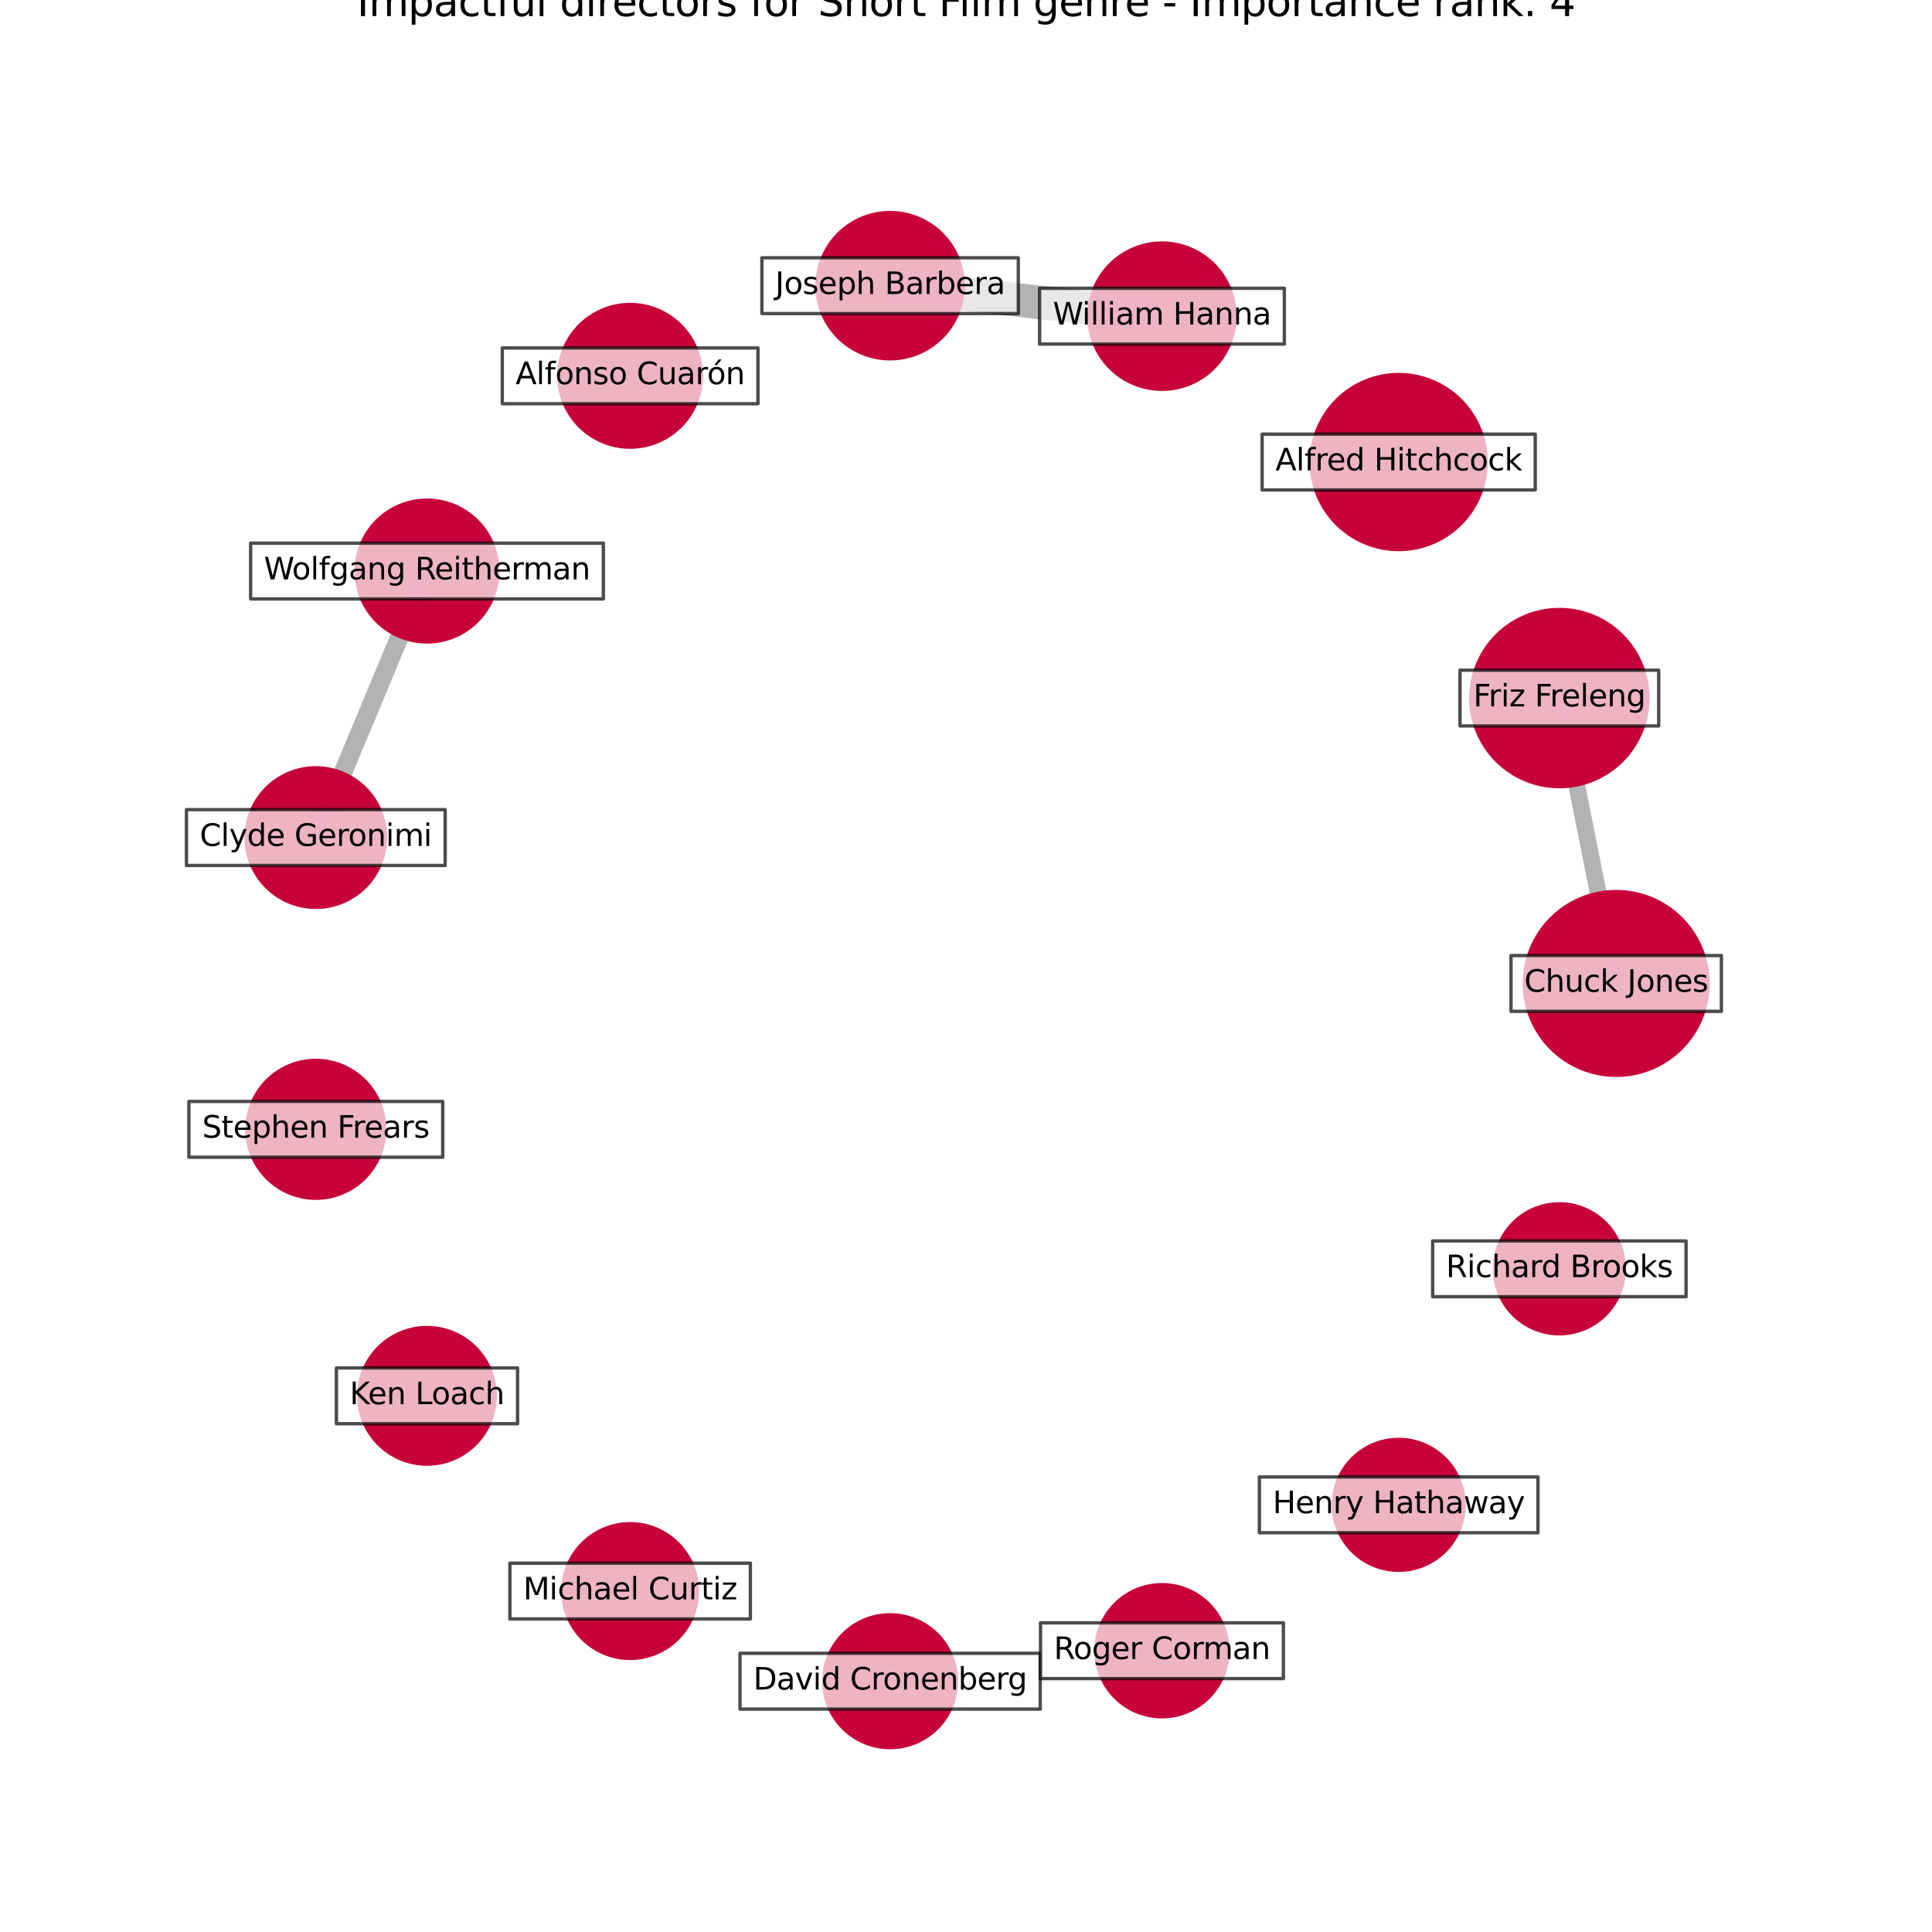 <?xml version="1.0" encoding="utf-8" standalone="no"?>
<!DOCTYPE svg PUBLIC "-//W3C//DTD SVG 1.1//EN"
  "http://www.w3.org/Graphics/SVG/1.1/DTD/svg11.dtd">
<svg xmlns:xlink="http://www.w3.org/1999/xlink" width="576pt" height="576pt" viewBox="0 0 576 576" xmlns="http://www.w3.org/2000/svg" version="1.1">
 <defs>
  <style type="text/css">*{stroke-linejoin: round; stroke-linecap: butt}</style>
 </defs>
 <g id="figure_1">
  <g id="patch_1">
   <path d="M 0 576 
L 576 576 
L 576 0 
L 0 0 
z
" style="fill: #ffffff"/>
  </g>
  <g id="axes_1">
   <g id="LineCollection_1">
    <path d="M 481.846 293.201 
L 464.902 208.121 
" clip-path="url(#pd6e6f0b21d)" style="fill: none; stroke: #000000; stroke-opacity: 0.3; stroke-width: 5"/>
    <path d="M 346.422 94.263 
L 265.372 85.171 
" clip-path="url(#pd6e6f0b21d)" style="fill: none; stroke: #000000; stroke-opacity: 0.3; stroke-width: 10"/>
    <path d="M 127.301 170.25 
L 94.154 249.711 
" clip-path="url(#pd6e6f0b21d)" style="fill: none; stroke: #000000; stroke-opacity: 0.3; stroke-width: 5.506"/>
   </g>
   <g id="PathCollection_1">
    <path d="M 481.846 320.587 
C 489.109 320.587 496.075 317.701 501.211 312.566 
C 506.347 307.43 509.232 300.464 509.232 293.201 
C 509.232 285.938 506.347 278.971 501.211 273.836 
C 496.075 268.7 489.109 265.815 481.846 265.815 
C 474.583 265.815 467.617 268.7 462.481 273.836 
C 457.346 278.971 454.46 285.938 454.46 293.201 
C 454.46 300.464 457.346 307.43 462.481 312.566 
C 467.617 317.701 474.583 320.587 481.846 320.587 
z
" clip-path="url(#pd6e6f0b21d)" style="fill: #c70039; fill-opacity: 0.99; stroke: #c70039; stroke-opacity: 0.99"/>
    <path d="M 464.902 234.524 
C 471.904 234.524 478.62 231.742 483.572 226.791 
C 488.523 221.84 491.305 215.123 491.305 208.121 
C 491.305 201.119 488.523 194.403 483.572 189.452 
C 478.62 184.5 471.904 181.718 464.902 181.718 
C 457.9 181.718 451.184 184.5 446.233 189.452 
C 441.281 194.403 438.499 201.119 438.499 208.121 
C 438.499 215.123 441.281 221.84 446.233 226.791 
C 451.184 231.742 457.9 234.524 464.902 234.524 
z
" clip-path="url(#pd6e6f0b21d)" style="fill: #c70039; fill-opacity: 0.99; stroke: #c70039; stroke-opacity: 0.99"/>
    <path d="M 417 163.836 
C 423.917 163.836 430.552 161.087 435.443 156.196 
C 440.335 151.305 443.083 144.67 443.083 137.753 
C 443.083 130.835 440.335 124.201 435.443 119.309 
C 430.552 114.418 423.917 111.67 417 111.67 
C 410.083 111.67 403.448 114.418 398.556 119.309 
C 393.665 124.201 390.917 130.835 390.917 137.753 
C 390.917 144.67 393.665 151.305 398.556 156.196 
C 403.448 161.087 410.083 163.836 417 163.836 
z
" clip-path="url(#pd6e6f0b21d)" style="fill: #c70039; fill-opacity: 0.99; stroke: #c70039; stroke-opacity: 0.99"/>
    <path d="M 346.422 116.056 
C 352.202 116.056 357.745 113.76 361.832 109.673 
C 365.919 105.586 368.215 100.042 368.215 94.263 
C 368.215 88.483 365.919 82.939 361.832 78.852 
C 357.745 74.766 352.202 72.469 346.422 72.469 
C 340.642 72.469 335.099 74.766 331.012 78.852 
C 326.925 82.939 324.629 88.483 324.629 94.263 
C 324.629 100.042 326.925 105.586 331.012 109.673 
C 335.099 113.76 340.642 116.056 346.422 116.056 
z
" clip-path="url(#pd6e6f0b21d)" style="fill: #c70039; fill-opacity: 0.99; stroke: #c70039; stroke-opacity: 0.99"/>
    <path d="M 265.372 106.964 
C 271.152 106.964 276.696 104.668 280.783 100.581 
C 284.869 96.494 287.166 90.95 287.166 85.171 
C 287.166 79.391 284.869 73.847 280.783 69.761 
C 276.696 65.674 271.152 63.377 265.372 63.377 
C 259.593 63.377 254.049 65.674 249.962 69.761 
C 245.875 73.847 243.579 79.391 243.579 85.171 
C 243.579 90.95 245.875 96.494 249.962 100.581 
C 254.049 104.668 259.593 106.964 265.372 106.964 
z
" clip-path="url(#pd6e6f0b21d)" style="fill: #c70039; fill-opacity: 0.99; stroke: #c70039; stroke-opacity: 0.99"/>
    <path d="M 187.865 133.31 
C 193.503 133.31 198.912 131.07 202.898 127.083 
C 206.885 123.096 209.126 117.688 209.126 112.049 
C 209.126 106.411 206.885 101.002 202.898 97.015 
C 198.912 93.028 193.503 90.788 187.865 90.788 
C 182.226 90.788 176.818 93.028 172.831 97.015 
C 168.844 101.002 166.604 106.411 166.604 112.049 
C 166.604 117.688 168.844 123.096 172.831 127.083 
C 176.818 131.07 182.226 133.31 187.865 133.31 
z
" clip-path="url(#pd6e6f0b21d)" style="fill: #c70039; fill-opacity: 0.99; stroke: #c70039; stroke-opacity: 0.99"/>
    <path d="M 127.301 191.38 
C 132.905 191.38 138.28 189.154 142.242 185.191 
C 146.205 181.229 148.431 175.854 148.431 170.25 
C 148.431 164.647 146.205 159.272 142.242 155.309 
C 138.28 151.347 132.905 149.12 127.301 149.12 
C 121.698 149.12 116.323 151.347 112.36 155.309 
C 108.398 159.272 106.171 164.647 106.171 170.25 
C 106.171 175.854 108.398 181.229 112.36 185.191 
C 116.323 189.154 121.698 191.38 127.301 191.38 
z
" clip-path="url(#pd6e6f0b21d)" style="fill: #c70039; fill-opacity: 0.99; stroke: #c70039; stroke-opacity: 0.99"/>
    <path d="M 94.154 270.503 
C 99.668 270.503 104.957 268.313 108.857 264.413 
C 112.756 260.514 114.947 255.225 114.947 249.711 
C 114.947 244.196 112.756 238.907 108.857 235.008 
C 104.957 231.109 99.668 228.918 94.154 228.918 
C 88.64 228.918 83.35 231.109 79.451 235.008 
C 75.552 238.907 73.361 244.196 73.361 249.711 
C 73.361 255.225 75.552 260.514 79.451 264.413 
C 83.35 268.313 88.64 270.503 94.154 270.503 
z
" clip-path="url(#pd6e6f0b21d)" style="fill: #c70039; fill-opacity: 0.99; stroke: #c70039; stroke-opacity: 0.99"/>
    <path d="M 94.154 357.236 
C 99.602 357.236 104.829 355.071 108.681 351.218 
C 112.534 347.366 114.699 342.139 114.699 336.691 
C 114.699 331.242 112.534 326.016 108.681 322.164 
C 104.829 318.311 99.602 316.146 94.154 316.146 
C 88.705 316.146 83.479 318.311 79.627 322.164 
C 75.774 326.016 73.609 331.242 73.609 336.691 
C 73.609 342.139 75.774 347.366 79.627 351.218 
C 83.479 355.071 88.705 357.236 94.154 357.236 
z
" clip-path="url(#pd6e6f0b21d)" style="fill: #c70039; fill-opacity: 0.99; stroke: #c70039; stroke-opacity: 0.99"/>
    <path d="M 127.301 436.508 
C 132.7 436.508 137.878 434.363 141.696 430.546 
C 145.513 426.728 147.658 421.55 147.658 416.151 
C 147.658 410.753 145.513 405.574 141.696 401.757 
C 137.878 397.939 132.7 395.794 127.301 395.794 
C 121.903 395.794 116.724 397.939 112.907 401.757 
C 109.089 405.574 106.944 410.753 106.944 416.151 
C 106.944 421.55 109.089 426.728 112.907 430.546 
C 116.724 434.363 121.903 436.508 127.301 436.508 
z
" clip-path="url(#pd6e6f0b21d)" style="fill: #c70039; fill-opacity: 0.99; stroke: #c70039; stroke-opacity: 0.99"/>
    <path d="M 187.865 494.42 
C 193.187 494.42 198.291 492.305 202.055 488.542 
C 205.818 484.779 207.932 479.674 207.932 474.352 
C 207.932 469.03 205.818 463.926 202.055 460.163 
C 198.291 456.399 193.187 454.285 187.865 454.285 
C 182.543 454.285 177.438 456.399 173.675 460.163 
C 169.912 463.926 167.797 469.03 167.797 474.352 
C 167.797 479.674 169.912 484.779 173.675 488.542 
C 177.438 492.305 182.543 494.42 187.865 494.42 
z
" clip-path="url(#pd6e6f0b21d)" style="fill: #c70039; fill-opacity: 0.99; stroke: #c70039; stroke-opacity: 0.99"/>
    <path d="M 265.372 521.021 
C 270.621 521.021 275.655 518.935 279.366 515.224 
C 283.077 511.513 285.162 506.479 285.162 501.231 
C 285.162 495.982 283.077 490.948 279.366 487.237 
C 275.655 483.526 270.621 481.441 265.372 481.441 
C 260.124 481.441 255.09 483.526 251.379 487.237 
C 247.668 490.948 245.583 495.982 245.583 501.231 
C 245.583 506.479 247.668 511.513 251.379 515.224 
C 255.09 518.935 260.124 521.021 265.372 521.021 
z
" clip-path="url(#pd6e6f0b21d)" style="fill: #c70039; fill-opacity: 0.99; stroke: #c70039; stroke-opacity: 0.99"/>
    <path d="M 346.422 511.822 
C 351.642 511.822 356.649 509.748 360.34 506.057 
C 364.031 502.366 366.105 497.359 366.105 492.139 
C 366.105 486.919 364.031 481.912 360.34 478.221 
C 356.649 474.53 351.642 472.456 346.422 472.456 
C 341.202 472.456 336.195 474.53 332.504 478.221 
C 328.813 481.912 326.739 486.919 326.739 492.139 
C 326.739 497.359 328.813 502.366 332.504 506.057 
C 336.195 509.748 341.202 511.822 346.422 511.822 
z
" clip-path="url(#pd6e6f0b21d)" style="fill: #c70039; fill-opacity: 0.99; stroke: #c70039; stroke-opacity: 0.99"/>
    <path d="M 417 468.153 
C 422.172 468.153 427.134 466.098 430.791 462.44 
C 434.449 458.783 436.504 453.821 436.504 448.649 
C 436.504 443.476 434.449 438.515 430.791 434.857 
C 427.134 431.2 422.172 429.145 417 429.145 
C 411.827 429.145 406.866 431.2 403.208 434.857 
C 399.551 438.515 397.496 443.476 397.496 448.649 
C 397.496 453.821 399.551 458.783 403.208 462.44 
C 406.866 466.098 411.827 468.153 417 468.153 
z
" clip-path="url(#pd6e6f0b21d)" style="fill: #c70039; fill-opacity: 0.99; stroke: #c70039; stroke-opacity: 0.99"/>
    <path d="M 464.902 397.645 
C 470.038 397.645 474.964 395.605 478.595 391.973 
C 482.227 388.342 484.267 383.416 484.267 378.28 
C 484.267 373.145 482.227 368.219 478.595 364.587 
C 474.964 360.956 470.038 358.915 464.902 358.915 
C 459.767 358.915 454.841 360.956 451.209 364.587 
C 447.578 368.219 445.537 373.145 445.537 378.28 
C 445.537 383.416 447.578 388.342 451.209 391.973 
C 454.841 395.605 459.767 397.645 464.902 397.645 
z
" clip-path="url(#pd6e6f0b21d)" style="fill: #c70039; fill-opacity: 0.99; stroke: #c70039; stroke-opacity: 0.99"/>
   </g>
   <g id="text_1">
    <g id="patch_2">
     <path d="M 450.484 301.516 
L 513.208 301.516 
L 513.208 284.886 
L 450.484 284.886 
z
" clip-path="url(#pd6e6f0b21d)" style="fill: #ffffff; opacity: 0.7; stroke: #000000; stroke-linejoin: miter"/>
    </g>
    <g clip-path="url(#pd6e6f0b21d)">
     <!-- Chuck Jones -->
     <g transform="translate(454.444 295.684)scale(0.09 -0.09)">
      <defs>
       <path id="DejaVuSans-43" d="M 4122 4306 
L 4122 3641 
Q 3803 3938 3442 4084 
Q 3081 4231 2675 4231 
Q 1875 4231 1450 3742 
Q 1025 3253 1025 2328 
Q 1025 1406 1450 917 
Q 1875 428 2675 428 
Q 3081 428 3442 575 
Q 3803 722 4122 1019 
L 4122 359 
Q 3791 134 3420 21 
Q 3050 -91 2638 -91 
Q 1578 -91 968 557 
Q 359 1206 359 2328 
Q 359 3453 968 4101 
Q 1578 4750 2638 4750 
Q 3056 4750 3426 4639 
Q 3797 4528 4122 4306 
z
" transform="scale(0.016)"/>
       <path id="DejaVuSans-68" d="M 3513 2113 
L 3513 0 
L 2938 0 
L 2938 2094 
Q 2938 2591 2744 2837 
Q 2550 3084 2163 3084 
Q 1697 3084 1428 2787 
Q 1159 2491 1159 1978 
L 1159 0 
L 581 0 
L 581 4863 
L 1159 4863 
L 1159 2956 
Q 1366 3272 1645 3428 
Q 1925 3584 2291 3584 
Q 2894 3584 3203 3211 
Q 3513 2838 3513 2113 
z
" transform="scale(0.016)"/>
       <path id="DejaVuSans-75" d="M 544 1381 
L 544 3500 
L 1119 3500 
L 1119 1403 
Q 1119 906 1312 657 
Q 1506 409 1894 409 
Q 2359 409 2629 706 
Q 2900 1003 2900 1516 
L 2900 3500 
L 3475 3500 
L 3475 0 
L 2900 0 
L 2900 538 
Q 2691 219 2414 64 
Q 2138 -91 1772 -91 
Q 1169 -91 856 284 
Q 544 659 544 1381 
z
M 1991 3584 
L 1991 3584 
z
" transform="scale(0.016)"/>
       <path id="DejaVuSans-63" d="M 3122 3366 
L 3122 2828 
Q 2878 2963 2633 3030 
Q 2388 3097 2138 3097 
Q 1578 3097 1268 2742 
Q 959 2388 959 1747 
Q 959 1106 1268 751 
Q 1578 397 2138 397 
Q 2388 397 2633 464 
Q 2878 531 3122 666 
L 3122 134 
Q 2881 22 2623 -34 
Q 2366 -91 2075 -91 
Q 1284 -91 818 406 
Q 353 903 353 1747 
Q 353 2603 823 3093 
Q 1294 3584 2113 3584 
Q 2378 3584 2631 3529 
Q 2884 3475 3122 3366 
z
" transform="scale(0.016)"/>
       <path id="DejaVuSans-6b" d="M 581 4863 
L 1159 4863 
L 1159 1991 
L 2875 3500 
L 3609 3500 
L 1753 1863 
L 3688 0 
L 2938 0 
L 1159 1709 
L 1159 0 
L 581 0 
L 581 4863 
z
" transform="scale(0.016)"/>
       <path id="DejaVuSans-20" transform="scale(0.016)"/>
       <path id="DejaVuSans-4a" d="M 628 4666 
L 1259 4666 
L 1259 325 
Q 1259 -519 939 -900 
Q 619 -1281 -91 -1281 
L -331 -1281 
L -331 -750 
L -134 -750 
Q 284 -750 456 -515 
Q 628 -281 628 325 
L 628 4666 
z
" transform="scale(0.016)"/>
       <path id="DejaVuSans-6f" d="M 1959 3097 
Q 1497 3097 1228 2736 
Q 959 2375 959 1747 
Q 959 1119 1226 758 
Q 1494 397 1959 397 
Q 2419 397 2687 759 
Q 2956 1122 2956 1747 
Q 2956 2369 2687 2733 
Q 2419 3097 1959 3097 
z
M 1959 3584 
Q 2709 3584 3137 3096 
Q 3566 2609 3566 1747 
Q 3566 888 3137 398 
Q 2709 -91 1959 -91 
Q 1206 -91 779 398 
Q 353 888 353 1747 
Q 353 2609 779 3096 
Q 1206 3584 1959 3584 
z
" transform="scale(0.016)"/>
       <path id="DejaVuSans-6e" d="M 3513 2113 
L 3513 0 
L 2938 0 
L 2938 2094 
Q 2938 2591 2744 2837 
Q 2550 3084 2163 3084 
Q 1697 3084 1428 2787 
Q 1159 2491 1159 1978 
L 1159 0 
L 581 0 
L 581 3500 
L 1159 3500 
L 1159 2956 
Q 1366 3272 1645 3428 
Q 1925 3584 2291 3584 
Q 2894 3584 3203 3211 
Q 3513 2838 3513 2113 
z
" transform="scale(0.016)"/>
       <path id="DejaVuSans-65" d="M 3597 1894 
L 3597 1613 
L 953 1613 
Q 991 1019 1311 708 
Q 1631 397 2203 397 
Q 2534 397 2845 478 
Q 3156 559 3463 722 
L 3463 178 
Q 3153 47 2828 -22 
Q 2503 -91 2169 -91 
Q 1331 -91 842 396 
Q 353 884 353 1716 
Q 353 2575 817 3079 
Q 1281 3584 2069 3584 
Q 2775 3584 3186 3129 
Q 3597 2675 3597 1894 
z
M 3022 2063 
Q 3016 2534 2758 2815 
Q 2500 3097 2075 3097 
Q 1594 3097 1305 2825 
Q 1016 2553 972 2059 
L 3022 2063 
z
" transform="scale(0.016)"/>
       <path id="DejaVuSans-73" d="M 2834 3397 
L 2834 2853 
Q 2591 2978 2328 3040 
Q 2066 3103 1784 3103 
Q 1356 3103 1142 2972 
Q 928 2841 928 2578 
Q 928 2378 1081 2264 
Q 1234 2150 1697 2047 
L 1894 2003 
Q 2506 1872 2764 1633 
Q 3022 1394 3022 966 
Q 3022 478 2636 193 
Q 2250 -91 1575 -91 
Q 1294 -91 989 -36 
Q 684 19 347 128 
L 347 722 
Q 666 556 975 473 
Q 1284 391 1588 391 
Q 1994 391 2212 530 
Q 2431 669 2431 922 
Q 2431 1156 2273 1281 
Q 2116 1406 1581 1522 
L 1381 1569 
Q 847 1681 609 1914 
Q 372 2147 372 2553 
Q 372 3047 722 3315 
Q 1072 3584 1716 3584 
Q 2034 3584 2315 3537 
Q 2597 3491 2834 3397 
z
" transform="scale(0.016)"/>
      </defs>
      <use xlink:href="#DejaVuSans-43"/>
      <use xlink:href="#DejaVuSans-68" x="69.824"/>
      <use xlink:href="#DejaVuSans-75" x="133.203"/>
      <use xlink:href="#DejaVuSans-63" x="196.582"/>
      <use xlink:href="#DejaVuSans-6b" x="251.562"/>
      <use xlink:href="#DejaVuSans-20" x="309.473"/>
      <use xlink:href="#DejaVuSans-4a" x="341.26"/>
      <use xlink:href="#DejaVuSans-6f" x="370.752"/>
      <use xlink:href="#DejaVuSans-6e" x="431.934"/>
      <use xlink:href="#DejaVuSans-65" x="495.312"/>
      <use xlink:href="#DejaVuSans-73" x="556.836"/>
     </g>
    </g>
   </g>
   <g id="text_2">
    <g id="patch_3">
     <path d="M 435.281 216.436 
L 494.523 216.436 
L 494.523 199.806 
L 435.281 199.806 
z
" clip-path="url(#pd6e6f0b21d)" style="fill: #ffffff; opacity: 0.7; stroke: #000000; stroke-linejoin: miter"/>
    </g>
    <g clip-path="url(#pd6e6f0b21d)">
     <!-- Friz Freleng -->
     <g transform="translate(439.241 210.605)scale(0.09 -0.09)">
      <defs>
       <path id="DejaVuSans-46" d="M 628 4666 
L 3309 4666 
L 3309 4134 
L 1259 4134 
L 1259 2759 
L 3109 2759 
L 3109 2228 
L 1259 2228 
L 1259 0 
L 628 0 
L 628 4666 
z
" transform="scale(0.016)"/>
       <path id="DejaVuSans-72" d="M 2631 2963 
Q 2534 3019 2420 3045 
Q 2306 3072 2169 3072 
Q 1681 3072 1420 2755 
Q 1159 2438 1159 1844 
L 1159 0 
L 581 0 
L 581 3500 
L 1159 3500 
L 1159 2956 
Q 1341 3275 1631 3429 
Q 1922 3584 2338 3584 
Q 2397 3584 2469 3576 
Q 2541 3569 2628 3553 
L 2631 2963 
z
" transform="scale(0.016)"/>
       <path id="DejaVuSans-69" d="M 603 3500 
L 1178 3500 
L 1178 0 
L 603 0 
L 603 3500 
z
M 603 4863 
L 1178 4863 
L 1178 4134 
L 603 4134 
L 603 4863 
z
" transform="scale(0.016)"/>
       <path id="DejaVuSans-7a" d="M 353 3500 
L 3084 3500 
L 3084 2975 
L 922 459 
L 3084 459 
L 3084 0 
L 275 0 
L 275 525 
L 2438 3041 
L 353 3041 
L 353 3500 
z
" transform="scale(0.016)"/>
       <path id="DejaVuSans-6c" d="M 603 4863 
L 1178 4863 
L 1178 0 
L 603 0 
L 603 4863 
z
" transform="scale(0.016)"/>
       <path id="DejaVuSans-67" d="M 2906 1791 
Q 2906 2416 2648 2759 
Q 2391 3103 1925 3103 
Q 1463 3103 1205 2759 
Q 947 2416 947 1791 
Q 947 1169 1205 825 
Q 1463 481 1925 481 
Q 2391 481 2648 825 
Q 2906 1169 2906 1791 
z
M 3481 434 
Q 3481 -459 3084 -895 
Q 2688 -1331 1869 -1331 
Q 1566 -1331 1297 -1286 
Q 1028 -1241 775 -1147 
L 775 -588 
Q 1028 -725 1275 -790 
Q 1522 -856 1778 -856 
Q 2344 -856 2625 -561 
Q 2906 -266 2906 331 
L 2906 616 
Q 2728 306 2450 153 
Q 2172 0 1784 0 
Q 1141 0 747 490 
Q 353 981 353 1791 
Q 353 2603 747 3093 
Q 1141 3584 1784 3584 
Q 2172 3584 2450 3431 
Q 2728 3278 2906 2969 
L 2906 3500 
L 3481 3500 
L 3481 434 
z
" transform="scale(0.016)"/>
      </defs>
      <use xlink:href="#DejaVuSans-46"/>
      <use xlink:href="#DejaVuSans-72" x="50.27"/>
      <use xlink:href="#DejaVuSans-69" x="91.383"/>
      <use xlink:href="#DejaVuSans-7a" x="119.166"/>
      <use xlink:href="#DejaVuSans-20" x="171.656"/>
      <use xlink:href="#DejaVuSans-46" x="203.443"/>
      <use xlink:href="#DejaVuSans-72" x="253.713"/>
      <use xlink:href="#DejaVuSans-65" x="292.576"/>
      <use xlink:href="#DejaVuSans-6c" x="354.1"/>
      <use xlink:href="#DejaVuSans-65" x="381.883"/>
      <use xlink:href="#DejaVuSans-6e" x="443.406"/>
      <use xlink:href="#DejaVuSans-67" x="506.785"/>
     </g>
    </g>
   </g>
   <g id="text_3">
    <g id="patch_4">
     <path d="M 376.29 146.068 
L 457.709 146.068 
L 457.709 129.438 
L 376.29 129.438 
z
" clip-path="url(#pd6e6f0b21d)" style="fill: #ffffff; opacity: 0.7; stroke: #000000; stroke-linejoin: miter"/>
    </g>
    <g clip-path="url(#pd6e6f0b21d)">
     <!-- Alfred Hitchcock -->
     <g transform="translate(380.25 140.236)scale(0.09 -0.09)">
      <defs>
       <path id="DejaVuSans-41" d="M 2188 4044 
L 1331 1722 
L 3047 1722 
L 2188 4044 
z
M 1831 4666 
L 2547 4666 
L 4325 0 
L 3669 0 
L 3244 1197 
L 1141 1197 
L 716 0 
L 50 0 
L 1831 4666 
z
" transform="scale(0.016)"/>
       <path id="DejaVuSans-66" d="M 2375 4863 
L 2375 4384 
L 1825 4384 
Q 1516 4384 1395 4259 
Q 1275 4134 1275 3809 
L 1275 3500 
L 2222 3500 
L 2222 3053 
L 1275 3053 
L 1275 0 
L 697 0 
L 697 3053 
L 147 3053 
L 147 3500 
L 697 3500 
L 697 3744 
Q 697 4328 969 4595 
Q 1241 4863 1831 4863 
L 2375 4863 
z
" transform="scale(0.016)"/>
       <path id="DejaVuSans-64" d="M 2906 2969 
L 2906 4863 
L 3481 4863 
L 3481 0 
L 2906 0 
L 2906 525 
Q 2725 213 2448 61 
Q 2172 -91 1784 -91 
Q 1150 -91 751 415 
Q 353 922 353 1747 
Q 353 2572 751 3078 
Q 1150 3584 1784 3584 
Q 2172 3584 2448 3432 
Q 2725 3281 2906 2969 
z
M 947 1747 
Q 947 1113 1208 752 
Q 1469 391 1925 391 
Q 2381 391 2643 752 
Q 2906 1113 2906 1747 
Q 2906 2381 2643 2742 
Q 2381 3103 1925 3103 
Q 1469 3103 1208 2742 
Q 947 2381 947 1747 
z
" transform="scale(0.016)"/>
       <path id="DejaVuSans-48" d="M 628 4666 
L 1259 4666 
L 1259 2753 
L 3553 2753 
L 3553 4666 
L 4184 4666 
L 4184 0 
L 3553 0 
L 3553 2222 
L 1259 2222 
L 1259 0 
L 628 0 
L 628 4666 
z
" transform="scale(0.016)"/>
       <path id="DejaVuSans-74" d="M 1172 4494 
L 1172 3500 
L 2356 3500 
L 2356 3053 
L 1172 3053 
L 1172 1153 
Q 1172 725 1289 603 
Q 1406 481 1766 481 
L 2356 481 
L 2356 0 
L 1766 0 
Q 1100 0 847 248 
Q 594 497 594 1153 
L 594 3053 
L 172 3053 
L 172 3500 
L 594 3500 
L 594 4494 
L 1172 4494 
z
" transform="scale(0.016)"/>
      </defs>
      <use xlink:href="#DejaVuSans-41"/>
      <use xlink:href="#DejaVuSans-6c" x="68.408"/>
      <use xlink:href="#DejaVuSans-66" x="96.191"/>
      <use xlink:href="#DejaVuSans-72" x="131.396"/>
      <use xlink:href="#DejaVuSans-65" x="170.26"/>
      <use xlink:href="#DejaVuSans-64" x="231.783"/>
      <use xlink:href="#DejaVuSans-20" x="295.26"/>
      <use xlink:href="#DejaVuSans-48" x="327.047"/>
      <use xlink:href="#DejaVuSans-69" x="402.242"/>
      <use xlink:href="#DejaVuSans-74" x="430.025"/>
      <use xlink:href="#DejaVuSans-63" x="469.234"/>
      <use xlink:href="#DejaVuSans-68" x="524.215"/>
      <use xlink:href="#DejaVuSans-63" x="587.594"/>
      <use xlink:href="#DejaVuSans-6f" x="642.574"/>
      <use xlink:href="#DejaVuSans-63" x="703.756"/>
      <use xlink:href="#DejaVuSans-6b" x="758.736"/>
     </g>
    </g>
   </g>
   <g id="text_4">
    <g id="patch_5">
     <path d="M 309.939 102.578 
L 382.905 102.578 
L 382.905 85.947 
L 309.939 85.947 
z
" clip-path="url(#pd6e6f0b21d)" style="fill: #ffffff; opacity: 0.7; stroke: #000000; stroke-linejoin: miter"/>
    </g>
    <g clip-path="url(#pd6e6f0b21d)">
     <!-- William Hanna -->
     <g transform="translate(313.899 96.746)scale(0.09 -0.09)">
      <defs>
       <path id="DejaVuSans-57" d="M 213 4666 
L 850 4666 
L 1831 722 
L 2809 4666 
L 3519 4666 
L 4500 722 
L 5478 4666 
L 6119 4666 
L 4947 0 
L 4153 0 
L 3169 4050 
L 2175 0 
L 1381 0 
L 213 4666 
z
" transform="scale(0.016)"/>
       <path id="DejaVuSans-61" d="M 2194 1759 
Q 1497 1759 1228 1600 
Q 959 1441 959 1056 
Q 959 750 1161 570 
Q 1363 391 1709 391 
Q 2188 391 2477 730 
Q 2766 1069 2766 1631 
L 2766 1759 
L 2194 1759 
z
M 3341 1997 
L 3341 0 
L 2766 0 
L 2766 531 
Q 2569 213 2275 61 
Q 1981 -91 1556 -91 
Q 1019 -91 701 211 
Q 384 513 384 1019 
Q 384 1609 779 1909 
Q 1175 2209 1959 2209 
L 2766 2209 
L 2766 2266 
Q 2766 2663 2505 2880 
Q 2244 3097 1772 3097 
Q 1472 3097 1187 3025 
Q 903 2953 641 2809 
L 641 3341 
Q 956 3463 1253 3523 
Q 1550 3584 1831 3584 
Q 2591 3584 2966 3190 
Q 3341 2797 3341 1997 
z
" transform="scale(0.016)"/>
       <path id="DejaVuSans-6d" d="M 3328 2828 
Q 3544 3216 3844 3400 
Q 4144 3584 4550 3584 
Q 5097 3584 5394 3201 
Q 5691 2819 5691 2113 
L 5691 0 
L 5113 0 
L 5113 2094 
Q 5113 2597 4934 2840 
Q 4756 3084 4391 3084 
Q 3944 3084 3684 2787 
Q 3425 2491 3425 1978 
L 3425 0 
L 2847 0 
L 2847 2094 
Q 2847 2600 2669 2842 
Q 2491 3084 2119 3084 
Q 1678 3084 1418 2786 
Q 1159 2488 1159 1978 
L 1159 0 
L 581 0 
L 581 3500 
L 1159 3500 
L 1159 2956 
Q 1356 3278 1631 3431 
Q 1906 3584 2284 3584 
Q 2666 3584 2933 3390 
Q 3200 3197 3328 2828 
z
" transform="scale(0.016)"/>
      </defs>
      <use xlink:href="#DejaVuSans-57"/>
      <use xlink:href="#DejaVuSans-69" x="96.627"/>
      <use xlink:href="#DejaVuSans-6c" x="124.41"/>
      <use xlink:href="#DejaVuSans-6c" x="152.193"/>
      <use xlink:href="#DejaVuSans-69" x="179.977"/>
      <use xlink:href="#DejaVuSans-61" x="207.76"/>
      <use xlink:href="#DejaVuSans-6d" x="269.039"/>
      <use xlink:href="#DejaVuSans-20" x="366.451"/>
      <use xlink:href="#DejaVuSans-48" x="398.238"/>
      <use xlink:href="#DejaVuSans-61" x="473.434"/>
      <use xlink:href="#DejaVuSans-6e" x="534.713"/>
      <use xlink:href="#DejaVuSans-6e" x="598.092"/>
      <use xlink:href="#DejaVuSans-61" x="661.471"/>
     </g>
    </g>
   </g>
   <g id="text_5">
    <g id="patch_6">
     <path d="M 227.151 93.486 
L 303.593 93.486 
L 303.593 76.856 
L 227.151 76.856 
z
" clip-path="url(#pd6e6f0b21d)" style="fill: #ffffff; opacity: 0.7; stroke: #000000; stroke-linejoin: miter"/>
    </g>
    <g clip-path="url(#pd6e6f0b21d)">
     <!-- Joseph Barbera -->
     <g transform="translate(231.111 87.654)scale(0.09 -0.09)">
      <defs>
       <path id="DejaVuSans-70" d="M 1159 525 
L 1159 -1331 
L 581 -1331 
L 581 3500 
L 1159 3500 
L 1159 2969 
Q 1341 3281 1617 3432 
Q 1894 3584 2278 3584 
Q 2916 3584 3314 3078 
Q 3713 2572 3713 1747 
Q 3713 922 3314 415 
Q 2916 -91 2278 -91 
Q 1894 -91 1617 61 
Q 1341 213 1159 525 
z
M 3116 1747 
Q 3116 2381 2855 2742 
Q 2594 3103 2138 3103 
Q 1681 3103 1420 2742 
Q 1159 2381 1159 1747 
Q 1159 1113 1420 752 
Q 1681 391 2138 391 
Q 2594 391 2855 752 
Q 3116 1113 3116 1747 
z
" transform="scale(0.016)"/>
       <path id="DejaVuSans-42" d="M 1259 2228 
L 1259 519 
L 2272 519 
Q 2781 519 3026 730 
Q 3272 941 3272 1375 
Q 3272 1813 3026 2020 
Q 2781 2228 2272 2228 
L 1259 2228 
z
M 1259 4147 
L 1259 2741 
L 2194 2741 
Q 2656 2741 2882 2914 
Q 3109 3088 3109 3444 
Q 3109 3797 2882 3972 
Q 2656 4147 2194 4147 
L 1259 4147 
z
M 628 4666 
L 2241 4666 
Q 2963 4666 3353 4366 
Q 3744 4066 3744 3513 
Q 3744 3084 3544 2831 
Q 3344 2578 2956 2516 
Q 3422 2416 3680 2098 
Q 3938 1781 3938 1306 
Q 3938 681 3513 340 
Q 3088 0 2303 0 
L 628 0 
L 628 4666 
z
" transform="scale(0.016)"/>
       <path id="DejaVuSans-62" d="M 3116 1747 
Q 3116 2381 2855 2742 
Q 2594 3103 2138 3103 
Q 1681 3103 1420 2742 
Q 1159 2381 1159 1747 
Q 1159 1113 1420 752 
Q 1681 391 2138 391 
Q 2594 391 2855 752 
Q 3116 1113 3116 1747 
z
M 1159 2969 
Q 1341 3281 1617 3432 
Q 1894 3584 2278 3584 
Q 2916 3584 3314 3078 
Q 3713 2572 3713 1747 
Q 3713 922 3314 415 
Q 2916 -91 2278 -91 
Q 1894 -91 1617 61 
Q 1341 213 1159 525 
L 1159 0 
L 581 0 
L 581 4863 
L 1159 4863 
L 1159 2969 
z
" transform="scale(0.016)"/>
      </defs>
      <use xlink:href="#DejaVuSans-4a"/>
      <use xlink:href="#DejaVuSans-6f" x="29.492"/>
      <use xlink:href="#DejaVuSans-73" x="90.674"/>
      <use xlink:href="#DejaVuSans-65" x="142.773"/>
      <use xlink:href="#DejaVuSans-70" x="204.297"/>
      <use xlink:href="#DejaVuSans-68" x="267.773"/>
      <use xlink:href="#DejaVuSans-20" x="331.152"/>
      <use xlink:href="#DejaVuSans-42" x="362.939"/>
      <use xlink:href="#DejaVuSans-61" x="431.543"/>
      <use xlink:href="#DejaVuSans-72" x="492.822"/>
      <use xlink:href="#DejaVuSans-62" x="533.936"/>
      <use xlink:href="#DejaVuSans-65" x="597.412"/>
      <use xlink:href="#DejaVuSans-72" x="658.936"/>
      <use xlink:href="#DejaVuSans-61" x="700.049"/>
     </g>
    </g>
   </g>
   <g id="text_6">
    <g id="patch_7">
     <path d="M 149.753 120.364 
L 225.976 120.364 
L 225.976 103.734 
L 149.753 103.734 
z
" clip-path="url(#pd6e6f0b21d)" style="fill: #ffffff; opacity: 0.7; stroke: #000000; stroke-linejoin: miter"/>
    </g>
    <g clip-path="url(#pd6e6f0b21d)">
     <!-- Alfonso Cuarón -->
     <g transform="translate(153.713 114.533)scale(0.09 -0.09)">
      <defs>
       <path id="DejaVuSans-f3" d="M 1959 3097 
Q 1497 3097 1228 2736 
Q 959 2375 959 1747 
Q 959 1119 1226 758 
Q 1494 397 1959 397 
Q 2419 397 2687 759 
Q 2956 1122 2956 1747 
Q 2956 2369 2687 2733 
Q 2419 3097 1959 3097 
z
M 1959 3584 
Q 2709 3584 3137 3096 
Q 3566 2609 3566 1747 
Q 3566 888 3137 398 
Q 2709 -91 1959 -91 
Q 1206 -91 779 398 
Q 353 888 353 1747 
Q 353 2609 779 3096 
Q 1206 3584 1959 3584 
z
M 2394 5119 
L 3016 5119 
L 1997 3944 
L 1519 3944 
L 2394 5119 
z
" transform="scale(0.016)"/>
      </defs>
      <use xlink:href="#DejaVuSans-41"/>
      <use xlink:href="#DejaVuSans-6c" x="68.408"/>
      <use xlink:href="#DejaVuSans-66" x="96.191"/>
      <use xlink:href="#DejaVuSans-6f" x="131.396"/>
      <use xlink:href="#DejaVuSans-6e" x="192.578"/>
      <use xlink:href="#DejaVuSans-73" x="255.957"/>
      <use xlink:href="#DejaVuSans-6f" x="308.057"/>
      <use xlink:href="#DejaVuSans-20" x="369.238"/>
      <use xlink:href="#DejaVuSans-43" x="401.025"/>
      <use xlink:href="#DejaVuSans-75" x="470.85"/>
      <use xlink:href="#DejaVuSans-61" x="534.229"/>
      <use xlink:href="#DejaVuSans-72" x="595.508"/>
      <use xlink:href="#DejaVuSans-f3" x="634.371"/>
      <use xlink:href="#DejaVuSans-6e" x="695.553"/>
     </g>
    </g>
   </g>
   <g id="text_7">
    <g id="patch_8">
     <path d="M 74.723 178.565 
L 179.88 178.565 
L 179.88 161.935 
L 74.723 161.935 
z
" clip-path="url(#pd6e6f0b21d)" style="fill: #ffffff; opacity: 0.7; stroke: #000000; stroke-linejoin: miter"/>
    </g>
    <g clip-path="url(#pd6e6f0b21d)">
     <!-- Wolfgang Reitherman -->
     <g transform="translate(78.683 172.734)scale(0.09 -0.09)">
      <defs>
       <path id="DejaVuSans-52" d="M 2841 2188 
Q 3044 2119 3236 1894 
Q 3428 1669 3622 1275 
L 4263 0 
L 3584 0 
L 2988 1197 
Q 2756 1666 2539 1819 
Q 2322 1972 1947 1972 
L 1259 1972 
L 1259 0 
L 628 0 
L 628 4666 
L 2053 4666 
Q 2853 4666 3247 4331 
Q 3641 3997 3641 3322 
Q 3641 2881 3436 2590 
Q 3231 2300 2841 2188 
z
M 1259 4147 
L 1259 2491 
L 2053 2491 
Q 2509 2491 2742 2702 
Q 2975 2913 2975 3322 
Q 2975 3731 2742 3939 
Q 2509 4147 2053 4147 
L 1259 4147 
z
" transform="scale(0.016)"/>
      </defs>
      <use xlink:href="#DejaVuSans-57"/>
      <use xlink:href="#DejaVuSans-6f" x="93.002"/>
      <use xlink:href="#DejaVuSans-6c" x="154.184"/>
      <use xlink:href="#DejaVuSans-66" x="181.967"/>
      <use xlink:href="#DejaVuSans-67" x="217.172"/>
      <use xlink:href="#DejaVuSans-61" x="280.648"/>
      <use xlink:href="#DejaVuSans-6e" x="341.928"/>
      <use xlink:href="#DejaVuSans-67" x="405.307"/>
      <use xlink:href="#DejaVuSans-20" x="468.783"/>
      <use xlink:href="#DejaVuSans-52" x="500.57"/>
      <use xlink:href="#DejaVuSans-65" x="565.553"/>
      <use xlink:href="#DejaVuSans-69" x="627.076"/>
      <use xlink:href="#DejaVuSans-74" x="654.859"/>
      <use xlink:href="#DejaVuSans-68" x="694.068"/>
      <use xlink:href="#DejaVuSans-65" x="757.447"/>
      <use xlink:href="#DejaVuSans-72" x="818.971"/>
      <use xlink:href="#DejaVuSans-6d" x="858.334"/>
      <use xlink:href="#DejaVuSans-61" x="955.746"/>
      <use xlink:href="#DejaVuSans-6e" x="1017.025"/>
     </g>
    </g>
   </g>
   <g id="text_8">
    <g id="patch_9">
     <path d="M 55.589 258.026 
L 132.719 258.026 
L 132.719 241.395 
L 55.589 241.395 
z
" clip-path="url(#pd6e6f0b21d)" style="fill: #ffffff; opacity: 0.7; stroke: #000000; stroke-linejoin: miter"/>
    </g>
    <g clip-path="url(#pd6e6f0b21d)">
     <!-- Clyde Geronimi -->
     <g transform="translate(59.549 252.194)scale(0.09 -0.09)">
      <defs>
       <path id="DejaVuSans-79" d="M 2059 -325 
Q 1816 -950 1584 -1140 
Q 1353 -1331 966 -1331 
L 506 -1331 
L 506 -850 
L 844 -850 
Q 1081 -850 1212 -737 
Q 1344 -625 1503 -206 
L 1606 56 
L 191 3500 
L 800 3500 
L 1894 763 
L 2988 3500 
L 3597 3500 
L 2059 -325 
z
" transform="scale(0.016)"/>
       <path id="DejaVuSans-47" d="M 3809 666 
L 3809 1919 
L 2778 1919 
L 2778 2438 
L 4434 2438 
L 4434 434 
Q 4069 175 3628 42 
Q 3188 -91 2688 -91 
Q 1594 -91 976 548 
Q 359 1188 359 2328 
Q 359 3472 976 4111 
Q 1594 4750 2688 4750 
Q 3144 4750 3555 4637 
Q 3966 4525 4313 4306 
L 4313 3634 
Q 3963 3931 3569 4081 
Q 3175 4231 2741 4231 
Q 1884 4231 1454 3753 
Q 1025 3275 1025 2328 
Q 1025 1384 1454 906 
Q 1884 428 2741 428 
Q 3075 428 3337 486 
Q 3600 544 3809 666 
z
" transform="scale(0.016)"/>
      </defs>
      <use xlink:href="#DejaVuSans-43"/>
      <use xlink:href="#DejaVuSans-6c" x="69.824"/>
      <use xlink:href="#DejaVuSans-79" x="97.607"/>
      <use xlink:href="#DejaVuSans-64" x="156.787"/>
      <use xlink:href="#DejaVuSans-65" x="220.264"/>
      <use xlink:href="#DejaVuSans-20" x="281.787"/>
      <use xlink:href="#DejaVuSans-47" x="313.574"/>
      <use xlink:href="#DejaVuSans-65" x="391.064"/>
      <use xlink:href="#DejaVuSans-72" x="452.588"/>
      <use xlink:href="#DejaVuSans-6f" x="491.451"/>
      <use xlink:href="#DejaVuSans-6e" x="552.633"/>
      <use xlink:href="#DejaVuSans-69" x="616.012"/>
      <use xlink:href="#DejaVuSans-6d" x="643.795"/>
      <use xlink:href="#DejaVuSans-69" x="741.207"/>
     </g>
    </g>
   </g>
   <g id="text_9">
    <g id="patch_10">
     <path d="M 56.313 345.006 
L 131.995 345.006 
L 131.995 328.376 
L 56.313 328.376 
z
" clip-path="url(#pd6e6f0b21d)" style="fill: #ffffff; opacity: 0.7; stroke: #000000; stroke-linejoin: miter"/>
    </g>
    <g clip-path="url(#pd6e6f0b21d)">
     <!-- Stephen Frears -->
     <g transform="translate(60.273 339.174)scale(0.09 -0.09)">
      <defs>
       <path id="DejaVuSans-53" d="M 3425 4513 
L 3425 3897 
Q 3066 4069 2747 4153 
Q 2428 4238 2131 4238 
Q 1616 4238 1336 4038 
Q 1056 3838 1056 3469 
Q 1056 3159 1242 3001 
Q 1428 2844 1947 2747 
L 2328 2669 
Q 3034 2534 3370 2195 
Q 3706 1856 3706 1288 
Q 3706 609 3251 259 
Q 2797 -91 1919 -91 
Q 1588 -91 1214 -16 
Q 841 59 441 206 
L 441 856 
Q 825 641 1194 531 
Q 1563 422 1919 422 
Q 2459 422 2753 634 
Q 3047 847 3047 1241 
Q 3047 1584 2836 1778 
Q 2625 1972 2144 2069 
L 1759 2144 
Q 1053 2284 737 2584 
Q 422 2884 422 3419 
Q 422 4038 858 4394 
Q 1294 4750 2059 4750 
Q 2388 4750 2728 4690 
Q 3069 4631 3425 4513 
z
" transform="scale(0.016)"/>
      </defs>
      <use xlink:href="#DejaVuSans-53"/>
      <use xlink:href="#DejaVuSans-74" x="63.477"/>
      <use xlink:href="#DejaVuSans-65" x="102.686"/>
      <use xlink:href="#DejaVuSans-70" x="164.209"/>
      <use xlink:href="#DejaVuSans-68" x="227.686"/>
      <use xlink:href="#DejaVuSans-65" x="291.064"/>
      <use xlink:href="#DejaVuSans-6e" x="352.588"/>
      <use xlink:href="#DejaVuSans-20" x="415.967"/>
      <use xlink:href="#DejaVuSans-46" x="447.754"/>
      <use xlink:href="#DejaVuSans-72" x="498.023"/>
      <use xlink:href="#DejaVuSans-65" x="536.887"/>
      <use xlink:href="#DejaVuSans-61" x="598.41"/>
      <use xlink:href="#DejaVuSans-72" x="659.689"/>
      <use xlink:href="#DejaVuSans-73" x="700.803"/>
     </g>
    </g>
   </g>
   <g id="text_10">
    <g id="patch_11">
     <path d="M 100.299 424.466 
L 154.304 424.466 
L 154.304 407.836 
L 100.299 407.836 
z
" clip-path="url(#pd6e6f0b21d)" style="fill: #ffffff; opacity: 0.7; stroke: #000000; stroke-linejoin: miter"/>
    </g>
    <g clip-path="url(#pd6e6f0b21d)">
     <!-- Ken Loach -->
     <g transform="translate(104.259 418.635)scale(0.09 -0.09)">
      <defs>
       <path id="DejaVuSans-4b" d="M 628 4666 
L 1259 4666 
L 1259 2694 
L 3353 4666 
L 4166 4666 
L 1850 2491 
L 4331 0 
L 3500 0 
L 1259 2247 
L 1259 0 
L 628 0 
L 628 4666 
z
" transform="scale(0.016)"/>
       <path id="DejaVuSans-4c" d="M 628 4666 
L 1259 4666 
L 1259 531 
L 3531 531 
L 3531 0 
L 628 0 
L 628 4666 
z
" transform="scale(0.016)"/>
      </defs>
      <use xlink:href="#DejaVuSans-4b"/>
      <use xlink:href="#DejaVuSans-65" x="60.576"/>
      <use xlink:href="#DejaVuSans-6e" x="122.1"/>
      <use xlink:href="#DejaVuSans-20" x="185.479"/>
      <use xlink:href="#DejaVuSans-4c" x="217.266"/>
      <use xlink:href="#DejaVuSans-6f" x="271.229"/>
      <use xlink:href="#DejaVuSans-61" x="332.41"/>
      <use xlink:href="#DejaVuSans-63" x="393.689"/>
      <use xlink:href="#DejaVuSans-68" x="448.67"/>
     </g>
    </g>
   </g>
   <g id="text_11">
    <g id="patch_12">
     <path d="M 152.019 482.668 
L 223.711 482.668 
L 223.711 466.037 
L 152.019 466.037 
z
" clip-path="url(#pd6e6f0b21d)" style="fill: #ffffff; opacity: 0.7; stroke: #000000; stroke-linejoin: miter"/>
    </g>
    <g clip-path="url(#pd6e6f0b21d)">
     <!-- Michael Curtiz -->
     <g transform="translate(155.979 476.836)scale(0.09 -0.09)">
      <defs>
       <path id="DejaVuSans-4d" d="M 628 4666 
L 1569 4666 
L 2759 1491 
L 3956 4666 
L 4897 4666 
L 4897 0 
L 4281 0 
L 4281 4097 
L 3078 897 
L 2444 897 
L 1241 4097 
L 1241 0 
L 628 0 
L 628 4666 
z
" transform="scale(0.016)"/>
      </defs>
      <use xlink:href="#DejaVuSans-4d"/>
      <use xlink:href="#DejaVuSans-69" x="86.279"/>
      <use xlink:href="#DejaVuSans-63" x="114.062"/>
      <use xlink:href="#DejaVuSans-68" x="169.043"/>
      <use xlink:href="#DejaVuSans-61" x="232.422"/>
      <use xlink:href="#DejaVuSans-65" x="293.701"/>
      <use xlink:href="#DejaVuSans-6c" x="355.225"/>
      <use xlink:href="#DejaVuSans-20" x="383.008"/>
      <use xlink:href="#DejaVuSans-43" x="414.795"/>
      <use xlink:href="#DejaVuSans-75" x="484.619"/>
      <use xlink:href="#DejaVuSans-72" x="547.998"/>
      <use xlink:href="#DejaVuSans-74" x="589.111"/>
      <use xlink:href="#DejaVuSans-69" x="628.32"/>
      <use xlink:href="#DejaVuSans-7a" x="656.104"/>
     </g>
    </g>
   </g>
   <g id="text_12">
    <g id="patch_13">
     <path d="M 220.618 509.546 
L 310.126 509.546 
L 310.126 492.916 
L 220.618 492.916 
z
" clip-path="url(#pd6e6f0b21d)" style="fill: #ffffff; opacity: 0.7; stroke: #000000; stroke-linejoin: miter"/>
    </g>
    <g clip-path="url(#pd6e6f0b21d)">
     <!-- David Cronenberg -->
     <g transform="translate(224.578 503.714)scale(0.09 -0.09)">
      <defs>
       <path id="DejaVuSans-44" d="M 1259 4147 
L 1259 519 
L 2022 519 
Q 2988 519 3436 956 
Q 3884 1394 3884 2338 
Q 3884 3275 3436 3711 
Q 2988 4147 2022 4147 
L 1259 4147 
z
M 628 4666 
L 1925 4666 
Q 3281 4666 3915 4102 
Q 4550 3538 4550 2338 
Q 4550 1131 3912 565 
Q 3275 0 1925 0 
L 628 0 
L 628 4666 
z
" transform="scale(0.016)"/>
       <path id="DejaVuSans-76" d="M 191 3500 
L 800 3500 
L 1894 563 
L 2988 3500 
L 3597 3500 
L 2284 0 
L 1503 0 
L 191 3500 
z
" transform="scale(0.016)"/>
      </defs>
      <use xlink:href="#DejaVuSans-44"/>
      <use xlink:href="#DejaVuSans-61" x="77.002"/>
      <use xlink:href="#DejaVuSans-76" x="138.281"/>
      <use xlink:href="#DejaVuSans-69" x="197.461"/>
      <use xlink:href="#DejaVuSans-64" x="225.244"/>
      <use xlink:href="#DejaVuSans-20" x="288.721"/>
      <use xlink:href="#DejaVuSans-43" x="320.508"/>
      <use xlink:href="#DejaVuSans-72" x="390.332"/>
      <use xlink:href="#DejaVuSans-6f" x="429.195"/>
      <use xlink:href="#DejaVuSans-6e" x="490.377"/>
      <use xlink:href="#DejaVuSans-65" x="553.756"/>
      <use xlink:href="#DejaVuSans-6e" x="615.279"/>
      <use xlink:href="#DejaVuSans-62" x="678.658"/>
      <use xlink:href="#DejaVuSans-65" x="742.135"/>
      <use xlink:href="#DejaVuSans-72" x="803.658"/>
      <use xlink:href="#DejaVuSans-67" x="843.021"/>
     </g>
    </g>
   </g>
   <g id="text_13">
    <g id="patch_14">
     <path d="M 310.219 500.454 
L 382.625 500.454 
L 382.625 483.824 
L 310.219 483.824 
z
" clip-path="url(#pd6e6f0b21d)" style="fill: #ffffff; opacity: 0.7; stroke: #000000; stroke-linejoin: miter"/>
    </g>
    <g clip-path="url(#pd6e6f0b21d)">
     <!-- Roger Corman -->
     <g transform="translate(314.179 494.622)scale(0.09 -0.09)">
      <use xlink:href="#DejaVuSans-52"/>
      <use xlink:href="#DejaVuSans-6f" x="64.982"/>
      <use xlink:href="#DejaVuSans-67" x="126.164"/>
      <use xlink:href="#DejaVuSans-65" x="189.641"/>
      <use xlink:href="#DejaVuSans-72" x="251.164"/>
      <use xlink:href="#DejaVuSans-20" x="292.277"/>
      <use xlink:href="#DejaVuSans-43" x="324.064"/>
      <use xlink:href="#DejaVuSans-6f" x="393.889"/>
      <use xlink:href="#DejaVuSans-72" x="455.07"/>
      <use xlink:href="#DejaVuSans-6d" x="494.434"/>
      <use xlink:href="#DejaVuSans-61" x="591.846"/>
      <use xlink:href="#DejaVuSans-6e" x="653.125"/>
     </g>
    </g>
   </g>
   <g id="text_14">
    <g id="patch_15">
     <path d="M 375.475 456.964 
L 458.525 456.964 
L 458.525 440.334 
L 375.475 440.334 
z
" clip-path="url(#pd6e6f0b21d)" style="fill: #ffffff; opacity: 0.7; stroke: #000000; stroke-linejoin: miter"/>
    </g>
    <g clip-path="url(#pd6e6f0b21d)">
     <!-- Henry Hathaway -->
     <g transform="translate(379.435 451.132)scale(0.09 -0.09)">
      <defs>
       <path id="DejaVuSans-77" d="M 269 3500 
L 844 3500 
L 1563 769 
L 2278 3500 
L 2956 3500 
L 3675 769 
L 4391 3500 
L 4966 3500 
L 4050 0 
L 3372 0 
L 2619 2869 
L 1863 0 
L 1184 0 
L 269 3500 
z
" transform="scale(0.016)"/>
      </defs>
      <use xlink:href="#DejaVuSans-48"/>
      <use xlink:href="#DejaVuSans-65" x="75.195"/>
      <use xlink:href="#DejaVuSans-6e" x="136.719"/>
      <use xlink:href="#DejaVuSans-72" x="200.098"/>
      <use xlink:href="#DejaVuSans-79" x="241.211"/>
      <use xlink:href="#DejaVuSans-20" x="300.391"/>
      <use xlink:href="#DejaVuSans-48" x="332.178"/>
      <use xlink:href="#DejaVuSans-61" x="407.373"/>
      <use xlink:href="#DejaVuSans-74" x="468.652"/>
      <use xlink:href="#DejaVuSans-68" x="507.861"/>
      <use xlink:href="#DejaVuSans-61" x="571.24"/>
      <use xlink:href="#DejaVuSans-77" x="632.52"/>
      <use xlink:href="#DejaVuSans-61" x="714.307"/>
      <use xlink:href="#DejaVuSans-79" x="775.586"/>
     </g>
    </g>
   </g>
   <g id="text_15">
    <g id="patch_16">
     <path d="M 427.13 386.595 
L 502.674 386.595 
L 502.674 369.965 
L 427.13 369.965 
z
" clip-path="url(#pd6e6f0b21d)" style="fill: #ffffff; opacity: 0.7; stroke: #000000; stroke-linejoin: miter"/>
    </g>
    <g clip-path="url(#pd6e6f0b21d)">
     <!-- Richard Brooks -->
     <g transform="translate(431.09 380.764)scale(0.09 -0.09)">
      <use xlink:href="#DejaVuSans-52"/>
      <use xlink:href="#DejaVuSans-69" x="69.482"/>
      <use xlink:href="#DejaVuSans-63" x="97.266"/>
      <use xlink:href="#DejaVuSans-68" x="152.246"/>
      <use xlink:href="#DejaVuSans-61" x="215.625"/>
      <use xlink:href="#DejaVuSans-72" x="276.904"/>
      <use xlink:href="#DejaVuSans-64" x="316.268"/>
      <use xlink:href="#DejaVuSans-20" x="379.744"/>
      <use xlink:href="#DejaVuSans-42" x="411.531"/>
      <use xlink:href="#DejaVuSans-72" x="480.135"/>
      <use xlink:href="#DejaVuSans-6f" x="518.998"/>
      <use xlink:href="#DejaVuSans-6f" x="580.18"/>
      <use xlink:href="#DejaVuSans-6b" x="641.361"/>
      <use xlink:href="#DejaVuSans-73" x="699.271"/>
     </g>
    </g>
   </g>
   <g id="text_16">
    <!-- Impactful directors for Short Film genre - Importance rank: 4 -->
    <g transform="translate(106.411 4.8)scale(0.12 -0.12)">
     <defs>
      <path id="DejaVuSans-49" d="M 628 4666 
L 1259 4666 
L 1259 0 
L 628 0 
L 628 4666 
z
" transform="scale(0.016)"/>
      <path id="DejaVuSans-2d" d="M 313 2009 
L 1997 2009 
L 1997 1497 
L 313 1497 
L 313 2009 
z
" transform="scale(0.016)"/>
      <path id="DejaVuSans-3a" d="M 750 794 
L 1409 794 
L 1409 0 
L 750 0 
L 750 794 
z
M 750 3309 
L 1409 3309 
L 1409 2516 
L 750 2516 
L 750 3309 
z
" transform="scale(0.016)"/>
      <path id="DejaVuSans-34" d="M 2419 4116 
L 825 1625 
L 2419 1625 
L 2419 4116 
z
M 2253 4666 
L 3047 4666 
L 3047 1625 
L 3713 1625 
L 3713 1100 
L 3047 1100 
L 3047 0 
L 2419 0 
L 2419 1100 
L 313 1100 
L 313 1709 
L 2253 4666 
z
" transform="scale(0.016)"/>
     </defs>
     <use xlink:href="#DejaVuSans-49"/>
     <use xlink:href="#DejaVuSans-6d" x="29.492"/>
     <use xlink:href="#DejaVuSans-70" x="126.904"/>
     <use xlink:href="#DejaVuSans-61" x="190.381"/>
     <use xlink:href="#DejaVuSans-63" x="251.66"/>
     <use xlink:href="#DejaVuSans-74" x="306.641"/>
     <use xlink:href="#DejaVuSans-66" x="345.85"/>
     <use xlink:href="#DejaVuSans-75" x="381.055"/>
     <use xlink:href="#DejaVuSans-6c" x="444.434"/>
     <use xlink:href="#DejaVuSans-20" x="472.217"/>
     <use xlink:href="#DejaVuSans-64" x="504.004"/>
     <use xlink:href="#DejaVuSans-69" x="567.48"/>
     <use xlink:href="#DejaVuSans-72" x="595.264"/>
     <use xlink:href="#DejaVuSans-65" x="634.127"/>
     <use xlink:href="#DejaVuSans-63" x="695.65"/>
     <use xlink:href="#DejaVuSans-74" x="750.631"/>
     <use xlink:href="#DejaVuSans-6f" x="789.84"/>
     <use xlink:href="#DejaVuSans-72" x="851.021"/>
     <use xlink:href="#DejaVuSans-73" x="892.135"/>
     <use xlink:href="#DejaVuSans-20" x="944.234"/>
     <use xlink:href="#DejaVuSans-66" x="976.021"/>
     <use xlink:href="#DejaVuSans-6f" x="1011.227"/>
     <use xlink:href="#DejaVuSans-72" x="1072.408"/>
     <use xlink:href="#DejaVuSans-20" x="1113.521"/>
     <use xlink:href="#DejaVuSans-53" x="1145.309"/>
     <use xlink:href="#DejaVuSans-68" x="1208.785"/>
     <use xlink:href="#DejaVuSans-6f" x="1272.164"/>
     <use xlink:href="#DejaVuSans-72" x="1333.346"/>
     <use xlink:href="#DejaVuSans-74" x="1374.459"/>
     <use xlink:href="#DejaVuSans-20" x="1413.668"/>
     <use xlink:href="#DejaVuSans-46" x="1445.455"/>
     <use xlink:href="#DejaVuSans-69" x="1495.725"/>
     <use xlink:href="#DejaVuSans-6c" x="1523.508"/>
     <use xlink:href="#DejaVuSans-6d" x="1551.291"/>
     <use xlink:href="#DejaVuSans-20" x="1648.703"/>
     <use xlink:href="#DejaVuSans-67" x="1680.49"/>
     <use xlink:href="#DejaVuSans-65" x="1743.967"/>
     <use xlink:href="#DejaVuSans-6e" x="1805.49"/>
     <use xlink:href="#DejaVuSans-72" x="1868.869"/>
     <use xlink:href="#DejaVuSans-65" x="1907.732"/>
     <use xlink:href="#DejaVuSans-20" x="1969.256"/>
     <use xlink:href="#DejaVuSans-2d" x="2001.043"/>
     <use xlink:href="#DejaVuSans-20" x="2037.127"/>
     <use xlink:href="#DejaVuSans-49" x="2068.914"/>
     <use xlink:href="#DejaVuSans-6d" x="2098.406"/>
     <use xlink:href="#DejaVuSans-70" x="2195.818"/>
     <use xlink:href="#DejaVuSans-6f" x="2259.295"/>
     <use xlink:href="#DejaVuSans-72" x="2320.477"/>
     <use xlink:href="#DejaVuSans-74" x="2361.59"/>
     <use xlink:href="#DejaVuSans-61" x="2400.799"/>
     <use xlink:href="#DejaVuSans-6e" x="2462.078"/>
     <use xlink:href="#DejaVuSans-63" x="2525.457"/>
     <use xlink:href="#DejaVuSans-65" x="2580.438"/>
     <use xlink:href="#DejaVuSans-20" x="2641.961"/>
     <use xlink:href="#DejaVuSans-72" x="2673.748"/>
     <use xlink:href="#DejaVuSans-61" x="2714.861"/>
     <use xlink:href="#DejaVuSans-6e" x="2776.141"/>
     <use xlink:href="#DejaVuSans-6b" x="2839.52"/>
     <use xlink:href="#DejaVuSans-3a" x="2897.43"/>
     <use xlink:href="#DejaVuSans-20" x="2931.121"/>
     <use xlink:href="#DejaVuSans-34" x="2962.908"/>
    </g>
   </g>
  </g>
 </g>
 <defs>
  <clipPath id="pd6e6f0b21d">
   <rect x="10.8" y="10.8" width="554.4" height="554.4"/>
  </clipPath>
 </defs>
</svg>
